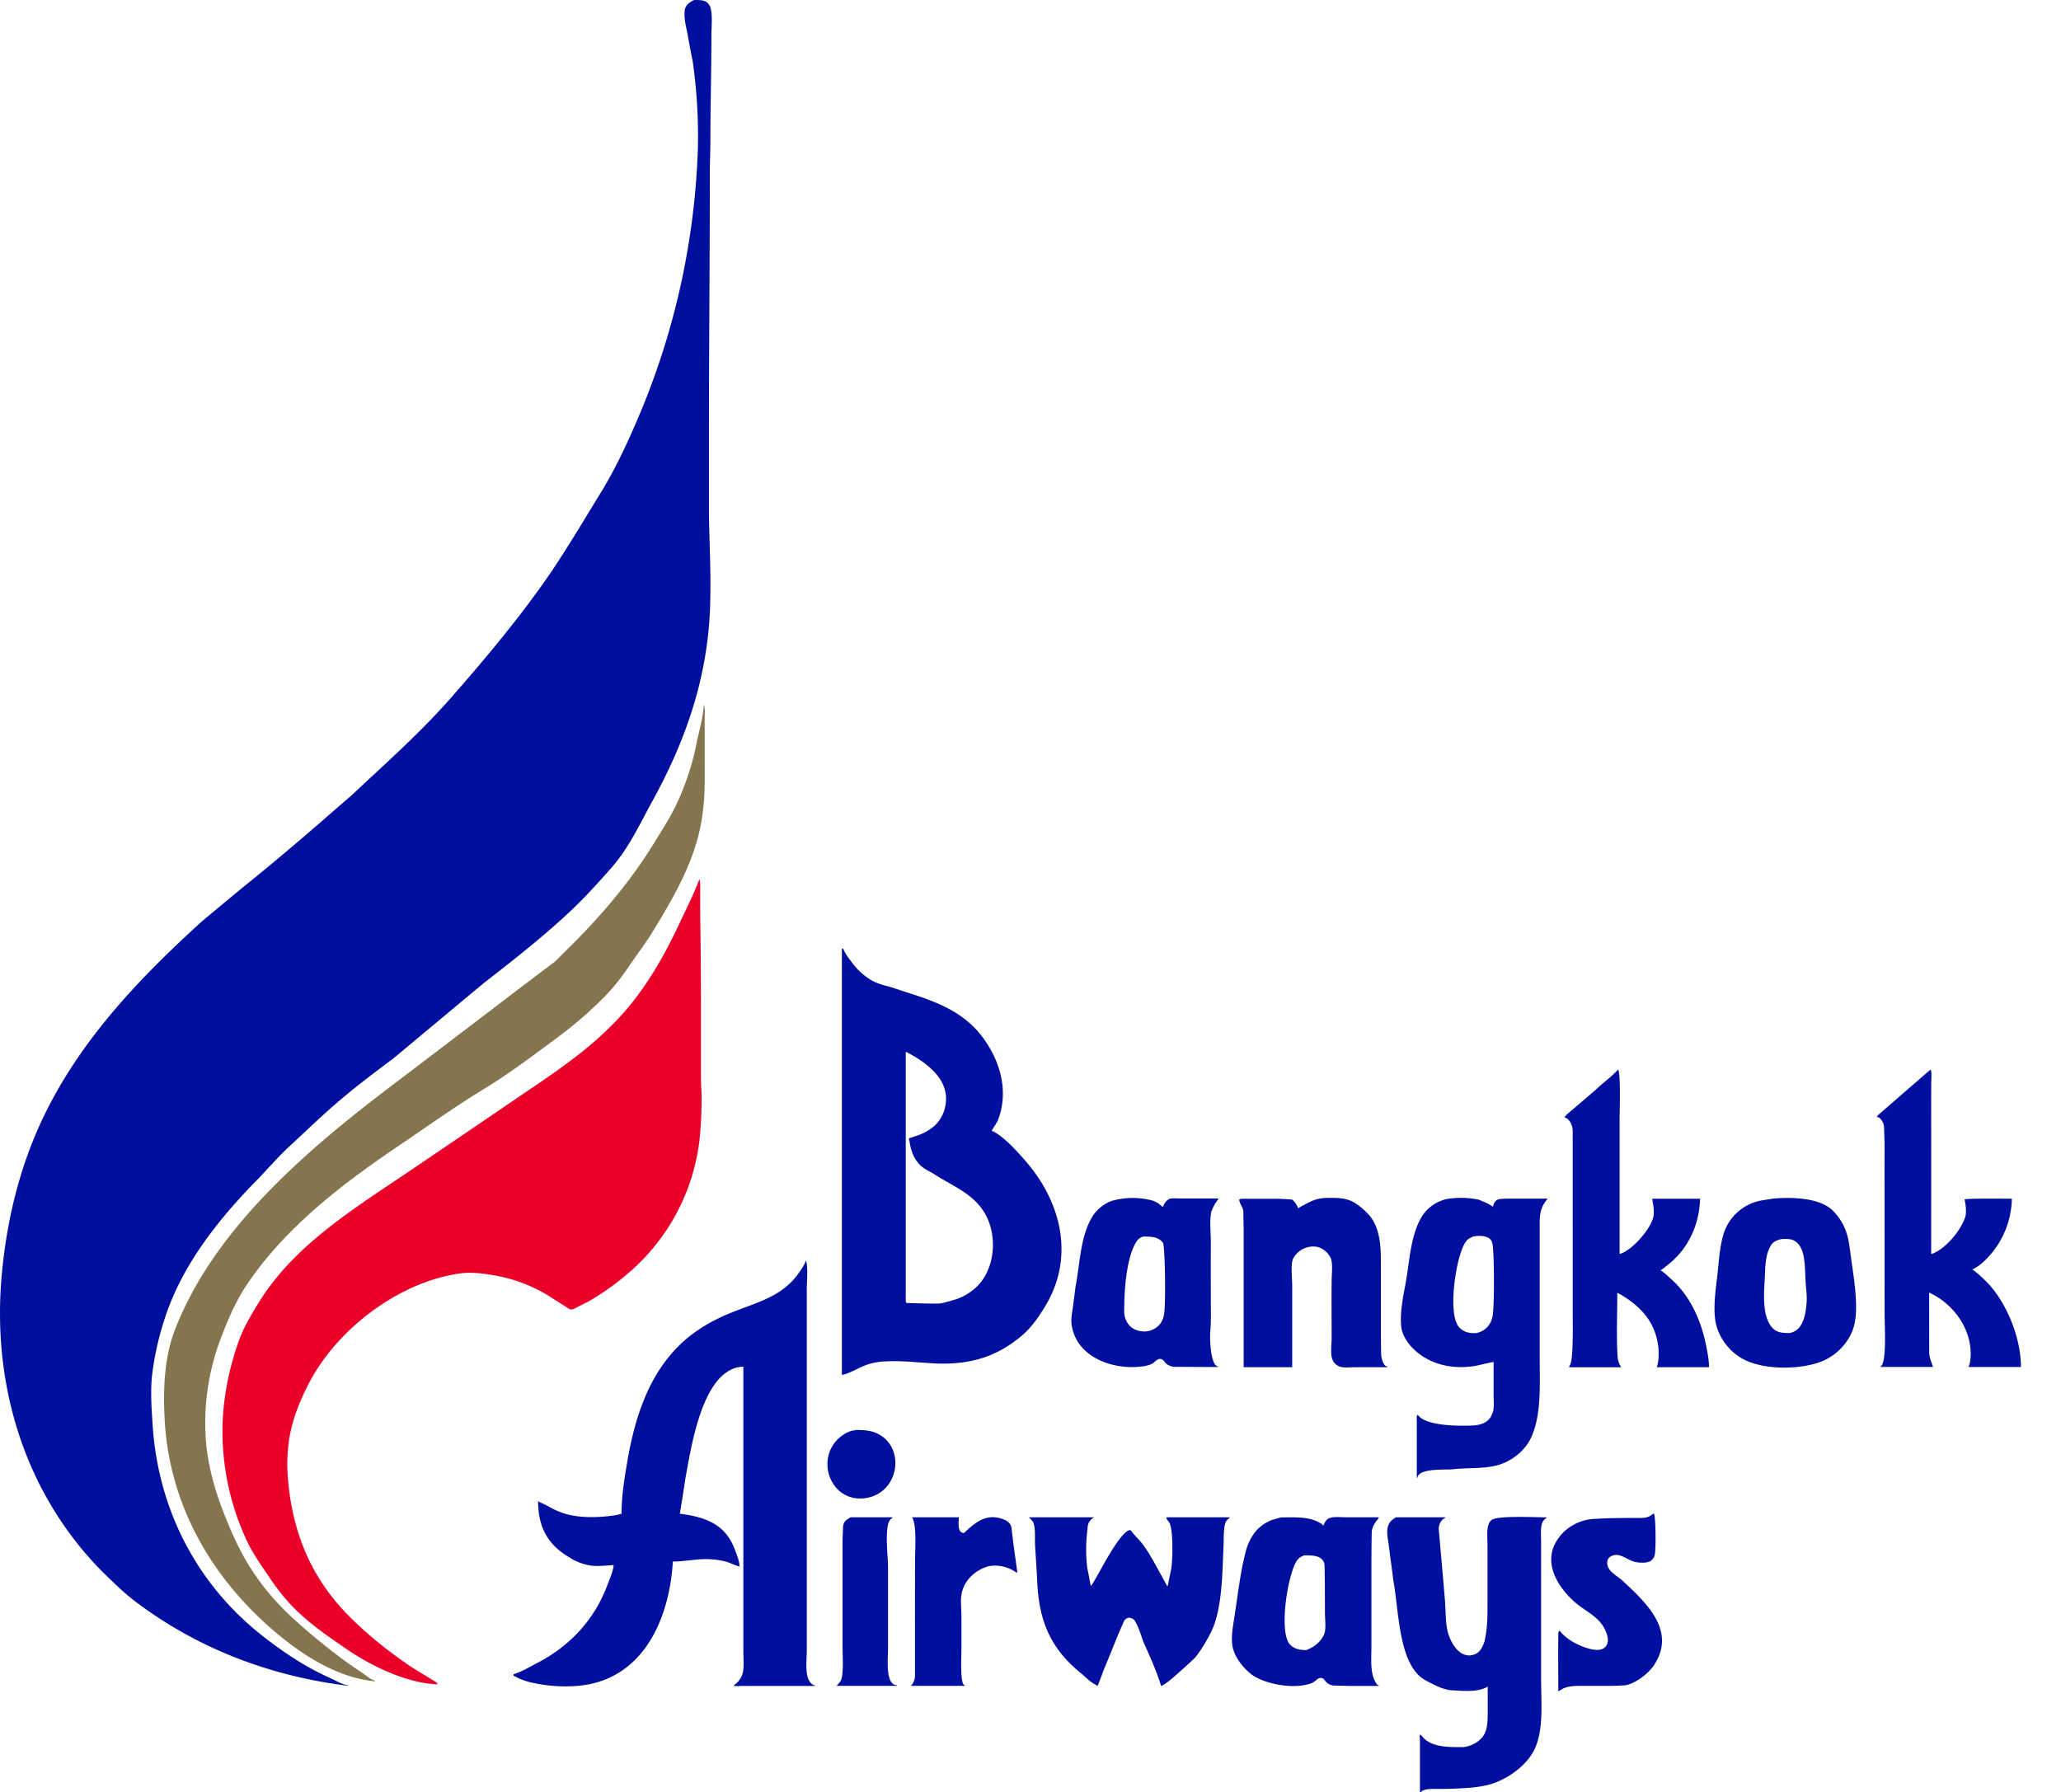 <svg xmlns="http://www.w3.org/2000/svg" width="46" height="40" viewBox="0 0 46 40" fill="none"><path fill="#000F9F" fill-rule="evenodd" d="M31.159 33.87h1.095v.015c-.092.04-.135.133-.143.236.045.526.094 1.054.137 1.58.022.238.01.57.08.78.072.204.215.473.474.473.199-.021.263-.127.328-.302.07-.305.07-.552.07-.829V34.47c0-.173-.037-.426.083-.534.104-.112 1.008-.065 1.232-.065v.016a.21.21 0 0 0-.099.123c-.035.11-.02.264-.02.393V37.455c0 .53.058 1.105-.123 1.541-.167.407-.644.737-1.043.843a2.777 2.777 0 0 1-.496.073 9.205 9.205 0 0 1-.61.021c-.125 0-.253-.008-.357.032-.015.013-.045.013-.045.035h-.03v-1.166c0-.026-.017-.114.012-.114 0 .005.014.015.02.015.19.275.607.265.929.265a.663.663 0 0 0 .328-.125c.216-.155.22-.365.224-.639v-.589c-.034.02-.024.02-.034.02-.194.104-.496.079-.728.067-.179-.006-.328-.073-.471-.144-.103-.053-.203-.1-.287-.174-.47-.424-.468-1.485-.583-2.117l-.112-.845c-.016-.125-.05-.282-.006-.398.027-.09.094-.136.174-.187ZM22.962 33.87h1.455c-.004.005-.116.062-.138.186l-.015.147c-.03.26-.03.56.006.813.027.13.053.26.074.383-.004 0 .01.002 0 0 0-.004.018-.004.018-.014.135-.182.634-1.231.87-1.231.078.106.177.2.261.302.167.22.293.47.426.707.041.079.087.155.126.236.008-.002.012 0 .02 0 .021-.122.049-.248.074-.365.037-.195.053-.927-.049-1.059-.03-.037-.067-.086-.055-.106h1.408v.016a.22.22 0 0 0-.102.135c-.032.144-.027.307-.032.466-.029.632-.025 1.45-.288 1.964-.098.19-.21.384-.352.557-.08.077-.16.15-.241.224-.143.124-.285.265-.446.37-.018.007-.035.007-.033.029h-.036c-.092-.31-.241-.637-.373-.933-.07-.163-.114-.365-.21-.513a.155.155 0 0 0-.104-.07c-.057-.012-.112.025-.137.07a17.11 17.11 0 0 0-.152.35c-.1.247-.2.497-.306.75-.04.114-.086.23-.13.344-.021 0-.03.014-.03-.014-.133-.055-.239-.179-.353-.27-.642-.525-.913-1.107-.964-1.965-.014-.296-.035-.599-.053-.9-.006-.156.012-.337-.031-.474-.02-.057-.065-.095-.108-.136ZM20.356 33.87h1.043c0 .12-.038.349.117.349.23-.212.464-.427.813-.326.08.021.167.057.215.127.04.057.037.16.049.234.033.283.076.562.113.848h-.023a.809.809 0 0 0-.615-.141c-.288.08-.536.298-.6.593-.038.145-.01.338-.01.5v.78c0 .132-.034.784.074.784v.014h-1.196v-.014c.006 0 .022-.014.022-.016a.374.374 0 0 0 .063-.167c0-.864 0-1.72.002-2.584-.002-.255.045-.805-.067-.982ZM18.987 33.87h.93v.015c-.068.037-.093.112-.105.184-.043.273 0 .611.008.884v1.881c-.002.203-.063.784.202.784v.014h-1.35c0-.004.013-.01.013-.014-.004 0 .004 0 0 0 .037-.041.068-.075.09-.122.057-.153.03-.55.03-.748v-2.38l.01-.252c0-.16.08-.192.172-.247ZM36.91 33.785c.05.039.05.832.022.927a.225.225 0 0 1-.108.143.43.43 0 0 1-.175.027c-.257.002-.322-.115-.514-.165a.246.246 0 0 0-.197.034.152.152 0 0 0-.066.135c-.002.193.233.293.353.409.538.499 1.21 1.133.672 1.903-.154.21-.474.424-.662.424-.09.006-.145.006-.238.01h-.648c-.192 0-.373-.004-.514.092-.014.006-.042.028-.055.028 0-.419-.006-.833 0-1.252 0-.033-.002-.096.037-.096 0 0 .04.079.218.203.143.1.62.328.784.166.07-.066.08-.159.056-.255-.106-.39-.414-.5-.695-.728-.43-.364-.777-.95-.39-1.463.184-.258.51-.423.84-.423.228-.02.752-.02.982-.02.206.003.237-.07.298-.1ZM19.087 31.92c.142 0 .26.003.383.038.768.23.644 1.38-.165 1.485-.773.102-1.133-.895-.546-1.37.089-.07.212-.144.328-.144v-.01ZM17.99 28.135c.049.169.017.461.017.652v8.03c0 .206-.033.453.024.634.015.059.084.169.157.169a.016.016 0 0 1 0 .014h-1.632c-.035 0-.179.015-.179-.014a.466.466 0 0 0 .203-.287c.03-.14.011-.324.011-.479V30.507c-.909.028-1.16 1.78-1.292 2.486-.04.265-.08.53-.126.797.556.071 1.004.222 1.22.778.043.116.112.271.112.403a3.633 3.633 0 0 1-.236-.09 1.431 1.431 0 0 0-.367-.071c-.295-.03-.587.047-.884.047-.08 1.327-.693 2.665-2.142 2.777a3.414 3.414 0 0 1-1.053-.085c-.07-.016-.143-.045-.214-.07-.047-.024-.096-.05-.147-.073v-.034c.18-.055.35-.155.518-.245.725-.371 1.279-.962 1.566-1.718.04-.108.149-.358.149-.474-.155.012-.324.03-.483.016a1.225 1.225 0 0 1-.507-.188c-.481-.281-.695-.68-.695-1.253h.015c.002.008.002.01 0 .014.17.064.315.172.486.23.506.21 1.347.062 1.347.037h.015c0-.372.055-.737.114-1.082.183-1.132.552-2.265 1.506-2.958.283-.206.601-.365.93-.489.498-.194 1.02-.334 1.366-.793.077-.108.16-.216.2-.334ZM29.584 26.74c.174 0 .3-.007.453.028.134.03.246.104.358.198.088.077.19.173.251.28.185.317.175.71.175 1.125v1.449c0 .149.002.3.008.45.01.062.05.235.139.235 0 .008-.002.01-.002.014h-.71c-.113 0-.23.016-.33-.006a.272.272 0 0 1-.187-.165c-.05-.126-.018-.328-.018-.471 0-.428-.004-.847 0-1.265 0-.165.03-.371-.014-.514a.463.463 0 0 0-.302-.264.507.507 0 0 0-.544.264c-.057.123-.02.434-.02.593v1.828h-1.084v-3.115l-.008-.38c-.005-.06-.106-.205-.088-.252a.394.394 0 0 1 .051-.012c.083-.004.165.002.244 0h.571c.09 0 .304.016.304.016.05.02.14.153.14.2-.008 0 .006 0 0 0 0-.008.018-.011.02-.017.074-.042.15-.083.231-.122a.843.843 0 0 1 .362-.096ZM43.088 23.875c.034.075.016.185.016.277-.002.24-.002.47-.002.701.002 1.05 0 2.094 0 3.135.014 0 .038 0 .038-.008.274-.104.61-.485.722-.811.045-.142-.014-.395-.014-.395.02-.026.913-.016 1.055-.016a1.966 1.966 0 0 1-.646 1.42 1.01 1.01 0 0 1-.238.161c0-.008 0 .012 0 0 .118.075.214.173.307.261.447.446.78 1.247.78 1.915h-1.17v-.014c.026 0 .056-.214.048-.318-.016-.54-.363-1.02-.813-1.272a3.025 3.025 0 0 1-.104-.055h-.01l.002 1.345c.002.123.084.294.084.312h-1.168c0-.004-.002-.006 0-.014.008 0 .02-.011.02-.017.116-.142.066-.914.068-1.165-.002-1.037 0-2.076-.002-3.114 0-.24.002-.478 0-.715-.005-.118-.005-.208-.011-.326.004-.087-.079-.228-.157-.228 0 0-.002-.022.049-.065.045-.037.75-.652 1.146-.994ZM36.113 23.875c.063.073.037.914.035 1.077v3.036s.032 0 .032-.008c.253-.079.685-.564.727-.843a1.04 1.04 0 0 0-.006-.227c-.012-.052-.02-.13-.024-.152 0 0 0 .002.006 0h1.062c-.017.566-.251 1.092-.685 1.448-.047.035-.17.141-.198.149 0-.008 0 .014 0 0 .094.063.147.114.212.175.455.39.695.952.81 1.525.028.154.06.303.06.464h-1.165c0-.004.057-.126.037-.426-.056-.509-.31-.837-.699-1.104 0 0-.194-.128-.22-.128 0 .474-.021.918.004 1.381.002.07.012.132.038.196.011.024.043.083.043.083h-1.165c0-.004 0 0 .022-.047.08-.106.063-.917.063-1.163V25.46c-.006-.1.01-.222-.014-.316-.022-.07-.077-.184-.17-.198 0 0 .015-.038.082-.093l.606-.518c.163-.161.358-.29.507-.46ZM29.66 33.893c-.063.027-.088.088-.118.143-.004.004-.004.01-.004.016h-.015c0-.028-.047-.051-.069-.06-.242-.142-.542-.12-.864-.12-.075.02-.16.044-.23.068a.927.927 0 0 0-.343.253c-.099.128-.177.29-.215.448-.121.465-.174.96-.25 1.445-.032.214-.09.493-.032.715.06.216.216.416.394.562.265.212.864.334 1.241.243.067-.016.12-.027.177-.067.043-.025.08-.08.142-.084.074-.002.092.065.139.106a.273.273 0 0 0 .147.063c.124.006.254.006.383.01h.629v-.014c-.03 0-.047-.033-.063-.055-.134-.218-.1-.522-.1-.815v-1.695c0-.286.002-.57.007-.852.008-.134.093-.238.156-.318v-.016h-.745c-.121 0-.27-.02-.367.024Zm-.112 2.602a.648.648 0 0 1-.265.279c-.04.021-.082.04-.128.06-.15 0-.282-.027-.379-.141-.235-.326-.027-1.579.175-1.864.041-.06.1-.084.157-.11.146 0 .33-.005.415.11.027.036.039.073.04.124.009.344.007.691.009 1.033-.002.155.035.38-.024.509ZM41.311 28.054c-.025-.17-.041-.355-.092-.514a1.235 1.235 0 0 0-.322-.526c-.332-.315-1.05-.283-1.326-.258l-.212.034a1.085 1.085 0 0 0-.903.799c-.08.289-.096.615-.13.913-.035.297-.086.65-.043.966.055.362.304.707.636.876.427.224 1.135.232 1.619.088.359-.102.675-.384.809-.732.17-.428.023-1.188-.036-1.646Zm-.988 1.018c-.017.166-.031.328-.108.47a.375.375 0 0 1-.273.215c-.153 0-.275-.008-.373-.106-.251-.251-.198-.791-.178-1.16.008-.25.017-.52.147-.708.051-.08.179-.12.257-.127.15 0 .24 0 .34.112.177.188.145.638.17.92.014.146.026.258.018.384ZM33.768 26.756c-.108 0-.263 0-.324.016-.074.026-.11.096-.121.165 0 0-.112-.069-.146-.086l-.17-.071a1.934 1.934 0 0 0-.653-.024c-.106.008-.208.057-.214.057a.894.894 0 0 0-.384.31c-.283.438-.29 1.031-.391 1.564-.053.275-.126.65-.087.952.016.124.087.25.16.348.298.385.799.567 1.315.524.208-.012.39-.078.583-.108v.782c.002.08.014.216-.01.312-.025.076-.068.298-.437.322-.158.01-1.016.04-1.23-.218-.004 0 0 0-.014-.016-.035 0-.023.102-.023.132v1.27h.014c.021-.218.622-.174.783-.188.307-.038.637-.01.933-.075.348-.07.69-.326.833-.66.222-.508.18-1.17.18-1.796v-2.813c0-.125-.006-.267.018-.38a.627.627 0 0 1 .134-.285c.02-.034.02-.01.02-.034h-.769Zm-.46 2.642a.45.45 0 0 1-.357.359c-.153.01-.304-.018-.406-.16-.236-.323-.041-1.61.177-1.886.039-.061.092-.071.143-.104.153-.04.397-.026.436.127.055.083.055 1.55.008 1.664ZM26.1 26.764c-.07.03-.12.108-.142.173-.002 0 .016 0 0 0 0 .006.002-.006 0 0-.031 0-.086-.069-.113-.08a.54.54 0 0 0-.205-.077 1.698 1.698 0 0 0-.854.035.93.93 0 0 0-.371.29c-.306.445-.306 1.089-.412 1.629-.018.159-.04.312-.06.47-.019.123-.047.264-.021.394a.96.96 0 0 0 .312.562c.316.29.845.41 1.306.335.063-.013.13-.027.185-.059.049-.035.102-.102.167-.102.067 0 .096.069.141.11a.386.386 0 0 0 .157.067c.336 0 .67.004 1 .004v-.014c-.173 0-.193-.634-.177-.781.022-.25.01-.525.012-.788-.002-.396-.002-.8 0-1.198 0-.206-.032-.49.01-.68a.958.958 0 0 1 .155-.284v-.016h-.813c-.098 0-.224-.017-.299.016m-.1 2.575a.424.424 0 0 1-.19.302.479.479 0 0 1-.226.075c-.2 0-.356-.079-.43-.254-.057-.123-.038-.24-.038-.38.008-.423.07-1.08.281-1.387.038-.057.118-.098.151-.098.17 0 .33.006.428.137.054.065.067 1.489.024 1.605ZM22.133 25.24l.126-.202c.041-.09.067-.185.088-.28.134-.63-.118-1.236-.473-1.678-.346-.424-.8-.64-1.275-.81-.23-.078-.455-.148-.681-.225-.167-.047-.348-.086-.491-.177a1.498 1.498 0 0 1-.414-.386c-.073-.097-.152-.193-.193-.307h-.03v9.513c.105 0 .35-.14.462-.185.14-.065.314-.104.483-.112.407-.027.815.034 1.212.047.77.02 1.341-.182 1.87-.632.227-.196.392-.448.538-.693.657-1.137.284-2.378-.527-3.266-.17-.196-.47-.514-.695-.607Zm-.457 3.586a1.21 1.21 0 0 1-.391.193c-.08.023-.155.045-.236.066a.748.748 0 0 1-.133.014c-.222 0-.454-.006-.678-.014 0-.006 0 .004 0 0-.031 0-.022-.117-.022-.153v-5.456c.425.219.996.604.886 1.197a.81.81 0 0 1-.224.438 1.08 1.08 0 0 1-.395.233c-.06.022-.121.042-.18.06-.028 0-.012.044-.004.066.027.202.09.385.226.526.1.106.24.154.353.232.373.238.821.412 1.074.81.348.535.267 1.41-.277 1.788Z" clip-rule="evenodd"/><path fill="#EA0029" fill-rule="evenodd" d="M15.61 19.626c.023.07.017.175.017.263v.452c.01.693.018 1.422.018 2.13v1.619c.002.112.008.224.014.328.002.367-.012.728-.052 1.074a4.613 4.613 0 0 1-1.535 2.886 5.73 5.73 0 0 1-.955.684c-.106.05-.212.108-.32.16-.008.007-.02.007-.035.007h-.041c-.175-.112-.35-.224-.525-.334a3.433 3.433 0 0 0-1.229-.436c-.21-.035-.456-.067-.683-.035-1.375.184-2.773 1.247-3.402 2.478-.192.375-.343.75-.422 1.182a3.886 3.886 0 0 0-.025 1.015c.116 1.19.544 2.163 1.366 2.987.438.44.89.79 1.379 1.124.177.11.36.223.54.331.016.016.033.016.033.042h.014v.015c-.722-.025-1.55-.445-2.097-.832-.403-.275-.788-.544-1.15-.913a4.854 4.854 0 0 1-.515-.654c-.177-.261-.364-.523-.493-.8a5.77 5.77 0 0 1-.536-2.8 6.299 6.299 0 0 1 .359-1.68c.106-.296.269-.564.43-.826.807-1.331 2.233-2.172 3.466-3.014.797-.538 1.593-1.08 2.388-1.622.764-.517 1.528-1.023 2.18-1.719.597-.64 1.025-1.388 1.378-2.152.148-.316.31-.628.432-.96Z" clip-rule="evenodd"/><path fill="#85754E" fill-rule="evenodd" d="M15.708 15.726c.035.094.02.224.02.334v.716c0 .456.015.937-.044 1.365-.12.978-.599 1.807-1.086 2.606-.161.271-.353.52-.53.78-.155.23-.33.467-.528.673a8.847 8.847 0 0 1-1.037.913c-.578.429-1.13.85-1.734 1.216-.615.375-1.202.795-1.797 1.198-1.269.854-2.577 1.834-3.46 3.146-.25.371-.426.784-.582 1.198a5.327 5.327 0 0 0-.34 2.21c.048.724.264 1.376.525 1.988.165.395.361.784.615 1.137.288.425.683.82 1.084 1.163.408.352.823.678 1.264.968.06.04.226.177.291.177.002.006 0 .014 0 .017-.803-.076-1.547-.54-2.146-1.034-1.48-1.222-2.461-2.897-2.551-4.865-.034-.683.008-1.353.225-1.93.9-2.343 3.091-4.15 5.075-5.642l2.08-1.583c.443-.341.897-.681 1.343-1.02.131-.134.27-.268.4-.398.713-.716 1.345-1.478 1.85-2.317.148-.236.297-.475.422-.725.222-.455.39-.95.487-1.464.057-.265.14-.54.154-.827Z" clip-rule="evenodd"/><path fill="#000F9F" fill-rule="evenodd" d="M15.492 0c.135 0 .263-.004.335.106.09.13.051.491.051.674 0 .791-.023 1.578-.023 2.382 0 .231-.012.455-.012.685 0 1.98-.02 3.928-.02 5.915v1.714c.01.623.044 1.263.03 1.895-.024 1.715-.558 3.18-1.302 4.53-.279.507-.515 1.028-.913 1.48-.285.322-.576.645-.89.942-.616.58-1.268 1.092-1.926 1.602-.68.564-1.361 1.134-2.04 1.7-.482.36-.965.724-1.422 1.132-.287.255-.576.532-.862.797-.309.281-.57.598-.865.892-.846.878-1.6 1.868-1.96 3A6.519 6.519 0 0 0 3.4 30.65c-.047.37-.018.782.006 1.151.121 1.901.997 3.584 2.478 4.735.465.363.946.68 1.47.915.109.045.301.165.413.165v.014c-1.77-.218-3.37-.845-4.735-1.872-.257-.192-.49-.426-.726-.652C.62 33.417-.203 31.014.043 28.416c.114-1.206.396-2.333.87-3.362.805-1.742 2.113-3.142 3.581-4.476.32-.269.643-.536.969-.805.548-.44 1.086-.895 1.628-1.363.253-.22.504-.44.756-.656.74-.697 1.502-1.368 2.18-2.134.814-.927 1.602-1.866 2.283-2.865.403-.601.772-1.226 1.145-1.833.285-.477.524-.981.744-1.494a16.72 16.72 0 0 0 1.377-6.103 11.76 11.76 0 0 0-.116-1.96c-.045-.22-.084-.432-.124-.654-.031-.15-.074-.312-.053-.475.012-.128.112-.187.209-.236Z" clip-rule="evenodd"/></svg>
